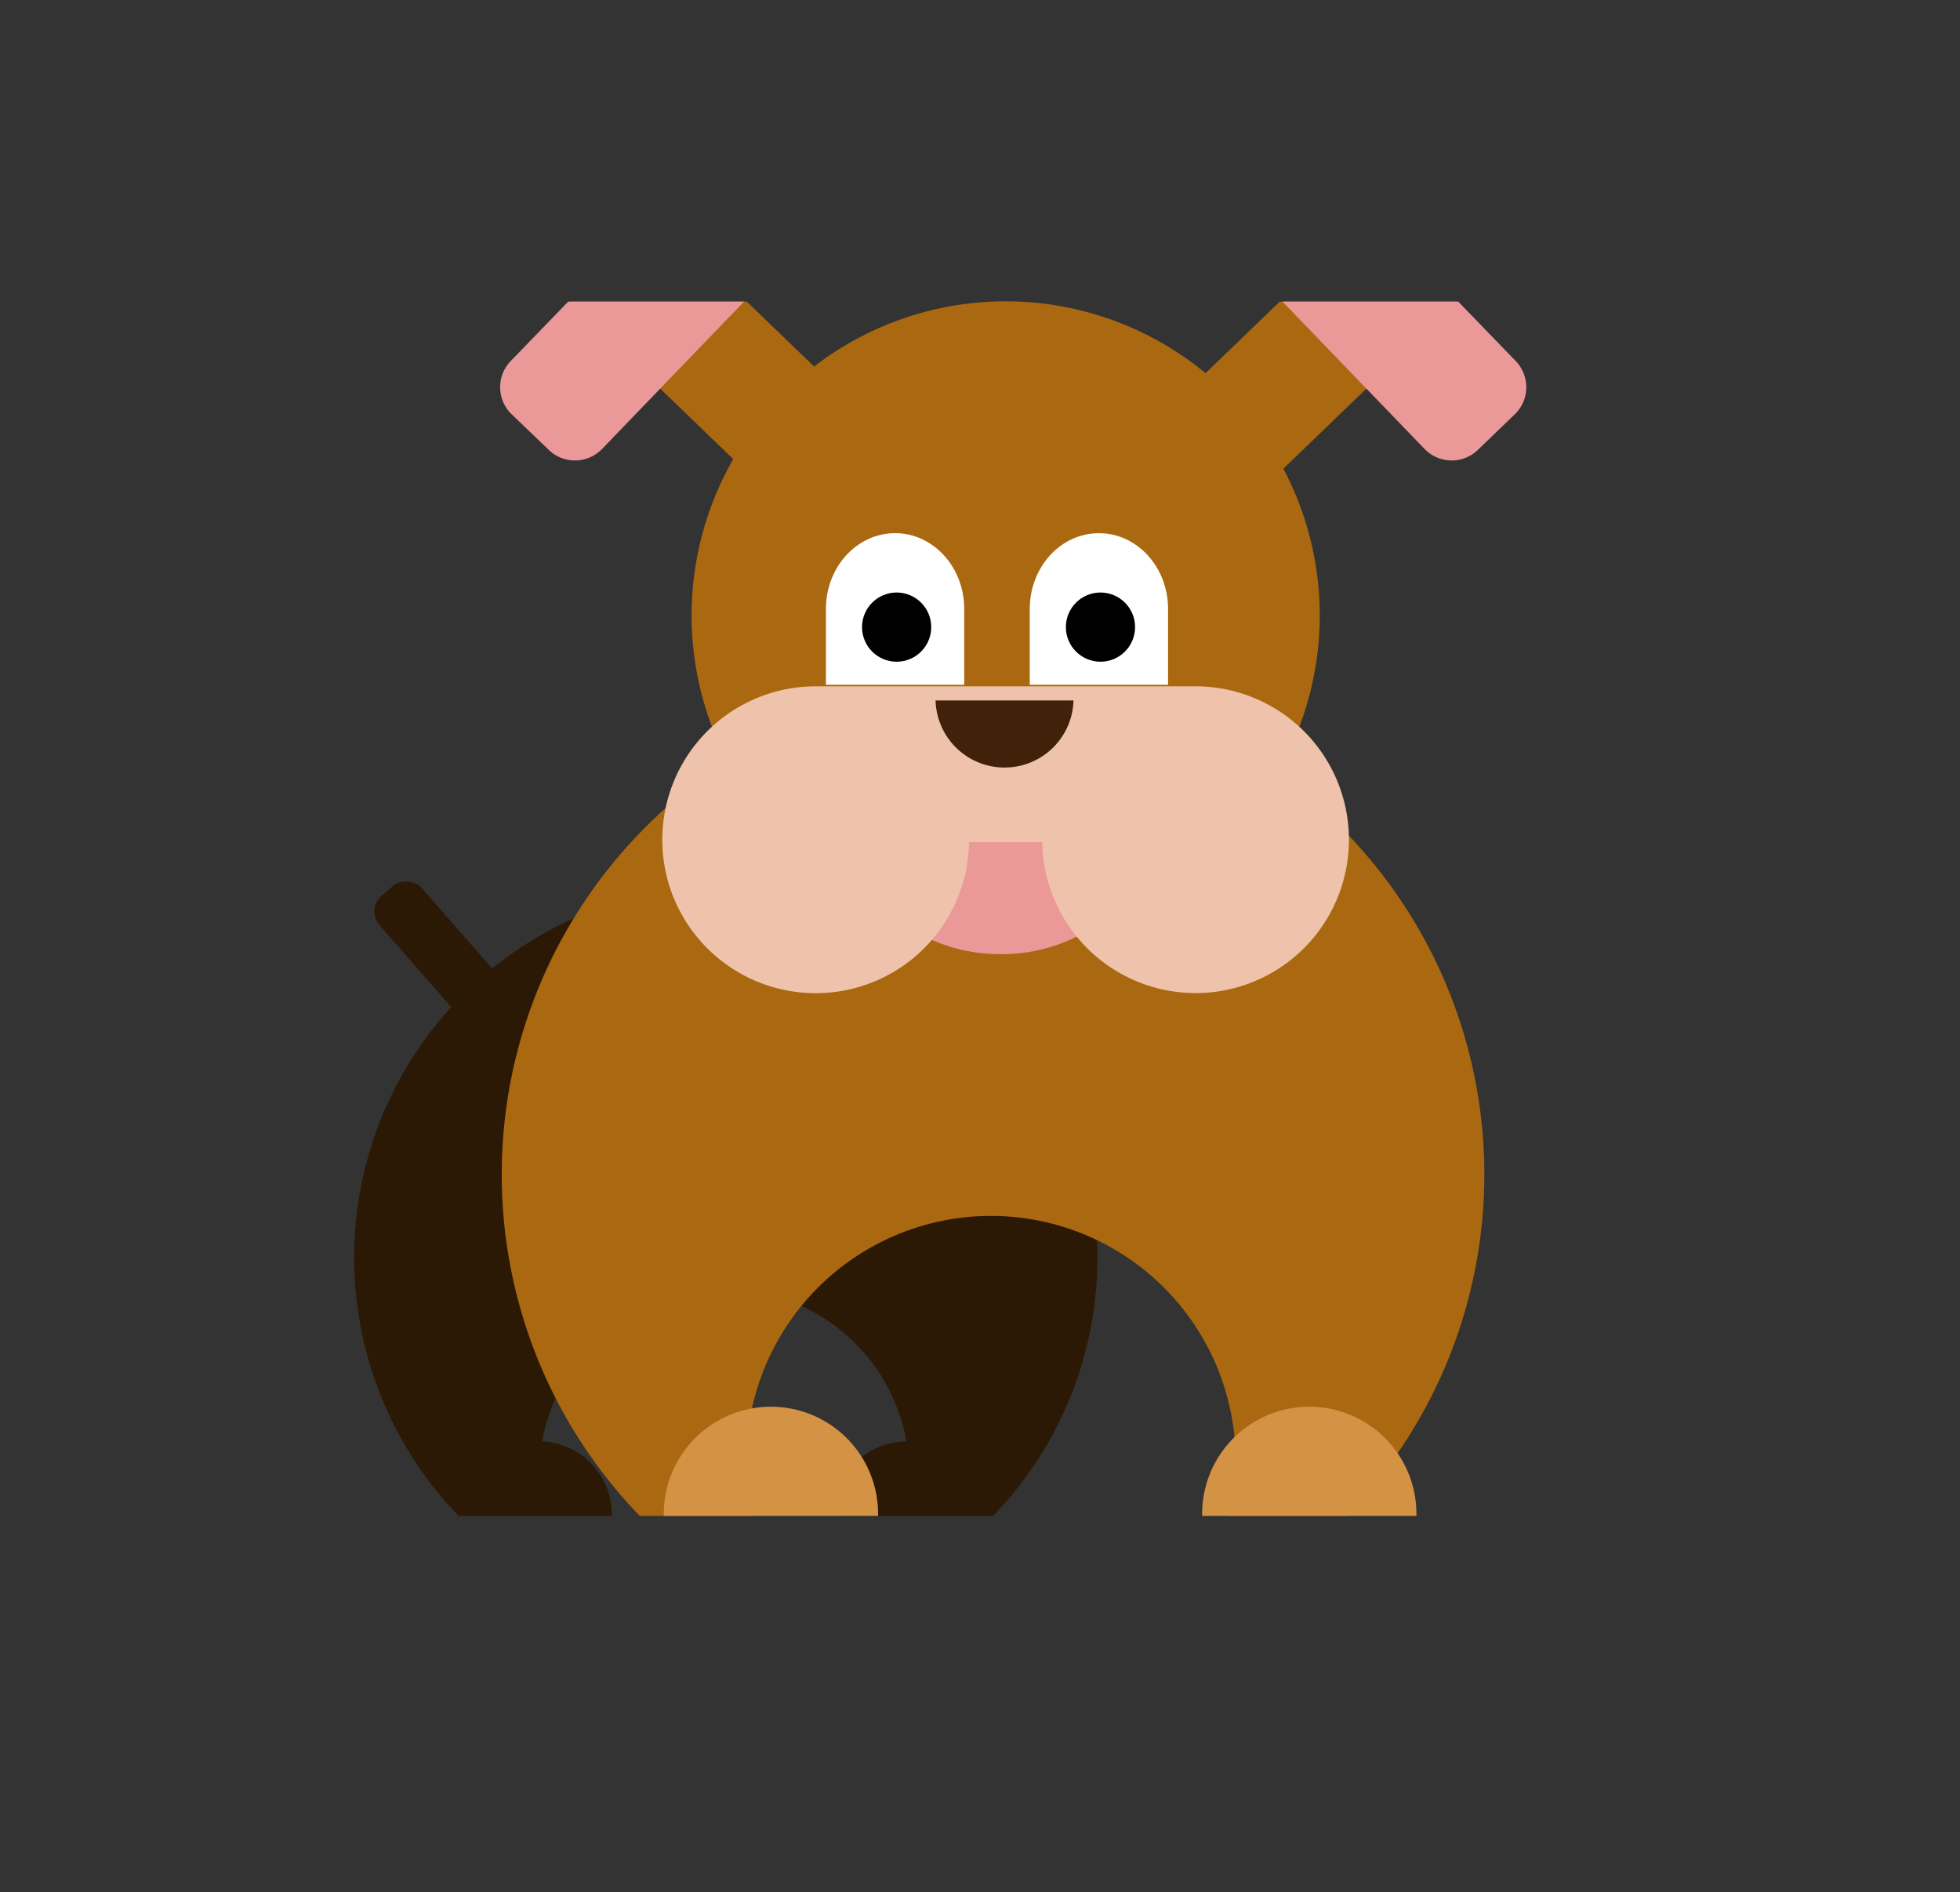 <svg id="Layer_1" data-name="Layer 1" xmlns="http://www.w3.org/2000/svg" width="375" height="362" viewBox="0 0 375 362"><rect x="0" y="0" width="375" height="362" fill="#333333" stroke="none"/><defs><style>.cls-1{fill:#2b1906;}.cls-2{fill:#aa6811;}.cls-3{fill:#d39244;}.cls-4{fill:#ea9898;}.cls-5{fill:#efc3ab;}.cls-6{fill:#42210b;}.cls-7{fill:#fff;}</style></defs><title>hund</title><rect class="cls-1" x="84.88" y="164.36" width="10.75" height="49.19" rx="3.93" transform="translate(-102.16 106.34) rotate(-41.23)"/><path class="cls-1" d="M138.88,169.47A71.11,71.11,0,0,0,87.74,290h29.32c0-.09,0-.18,0-.26a14,14,0,0,0-13.33-14,35.41,35.41,0,0,1,69.7,0,14,14,0,0,0-13.91,14,2.35,2.35,0,0,0,0,.26H190a71.12,71.12,0,0,0-51.15-120.53Z"/><path class="cls-2" d="M144,290a46.81,46.81,0,1,1,91.2,0h22.39a94,94,0,1,0-135.19,0Z"/><path class="cls-3" d="M147.5,269.11a20.5,20.5,0,0,0-20.5,20.5c0,.13,0,.26,0,.39h41c0-.13,0-.26,0-.39A20.5,20.5,0,0,0,147.5,269.11Z"/><path class="cls-3" d="M250.5,269.11a20.5,20.5,0,0,0-20.5,20.5c0,.13,0,.26,0,.39h41c0-.13,0-.26,0-.39A20.5,20.5,0,0,0,250.5,269.11Z"/><ellipse class="cls-4" cx="191.48" cy="160.19" rx="27.48" ry="22.36"/><path class="cls-2" d="M247.58,141.55a60.09,60.09,0,1,0-110.34,0Z"/><path class="cls-5" d="M228.75,131.3l-.47,0v0H156.54v0l-.46,0a29.35,29.35,0,1,0,29.33,29.82h14a29.34,29.34,0,1,0,29.34-29.82Z"/><polygon class="cls-2" points="109.04 57.7 161.1 107.89 177.4 90.98 142.88 57.7 109.04 57.7"/><path class="cls-4" d="M108.71,57.7l-11,11.37a7.2,7.2,0,0,0,.19,10.19L105,86.07a7.2,7.2,0,0,0,10.19-.18L142.36,57.7Z"/><polygon class="cls-2" points="278.7 57.7 226.63 107.89 210.33 90.98 244.85 57.7 278.7 57.7"/><path class="cls-4" d="M279,57.7l11,11.37a7.21,7.21,0,0,1-.18,10.19l-7.07,6.81a7.2,7.2,0,0,1-10.19-.18L245.37,57.7Z"/><path class="cls-6" d="M179,134a13.2,13.2,0,0,0,26.39,0Z"/><path class="cls-7" d="M184.48,131V116.22h0c-.14-7.88-6-14.22-13.23-14.22s-13.09,6.34-13.23,14.22h0V131Z"/><circle cx="171.55" cy="119.97" r="6.62"/><path class="cls-7" d="M223.48,131V116.22h0c-.14-7.88-6-14.22-13.23-14.22s-13.09,6.34-13.23,14.22h0V131Z"/><circle cx="210.55" cy="119.97" r="6.62"/></svg>
